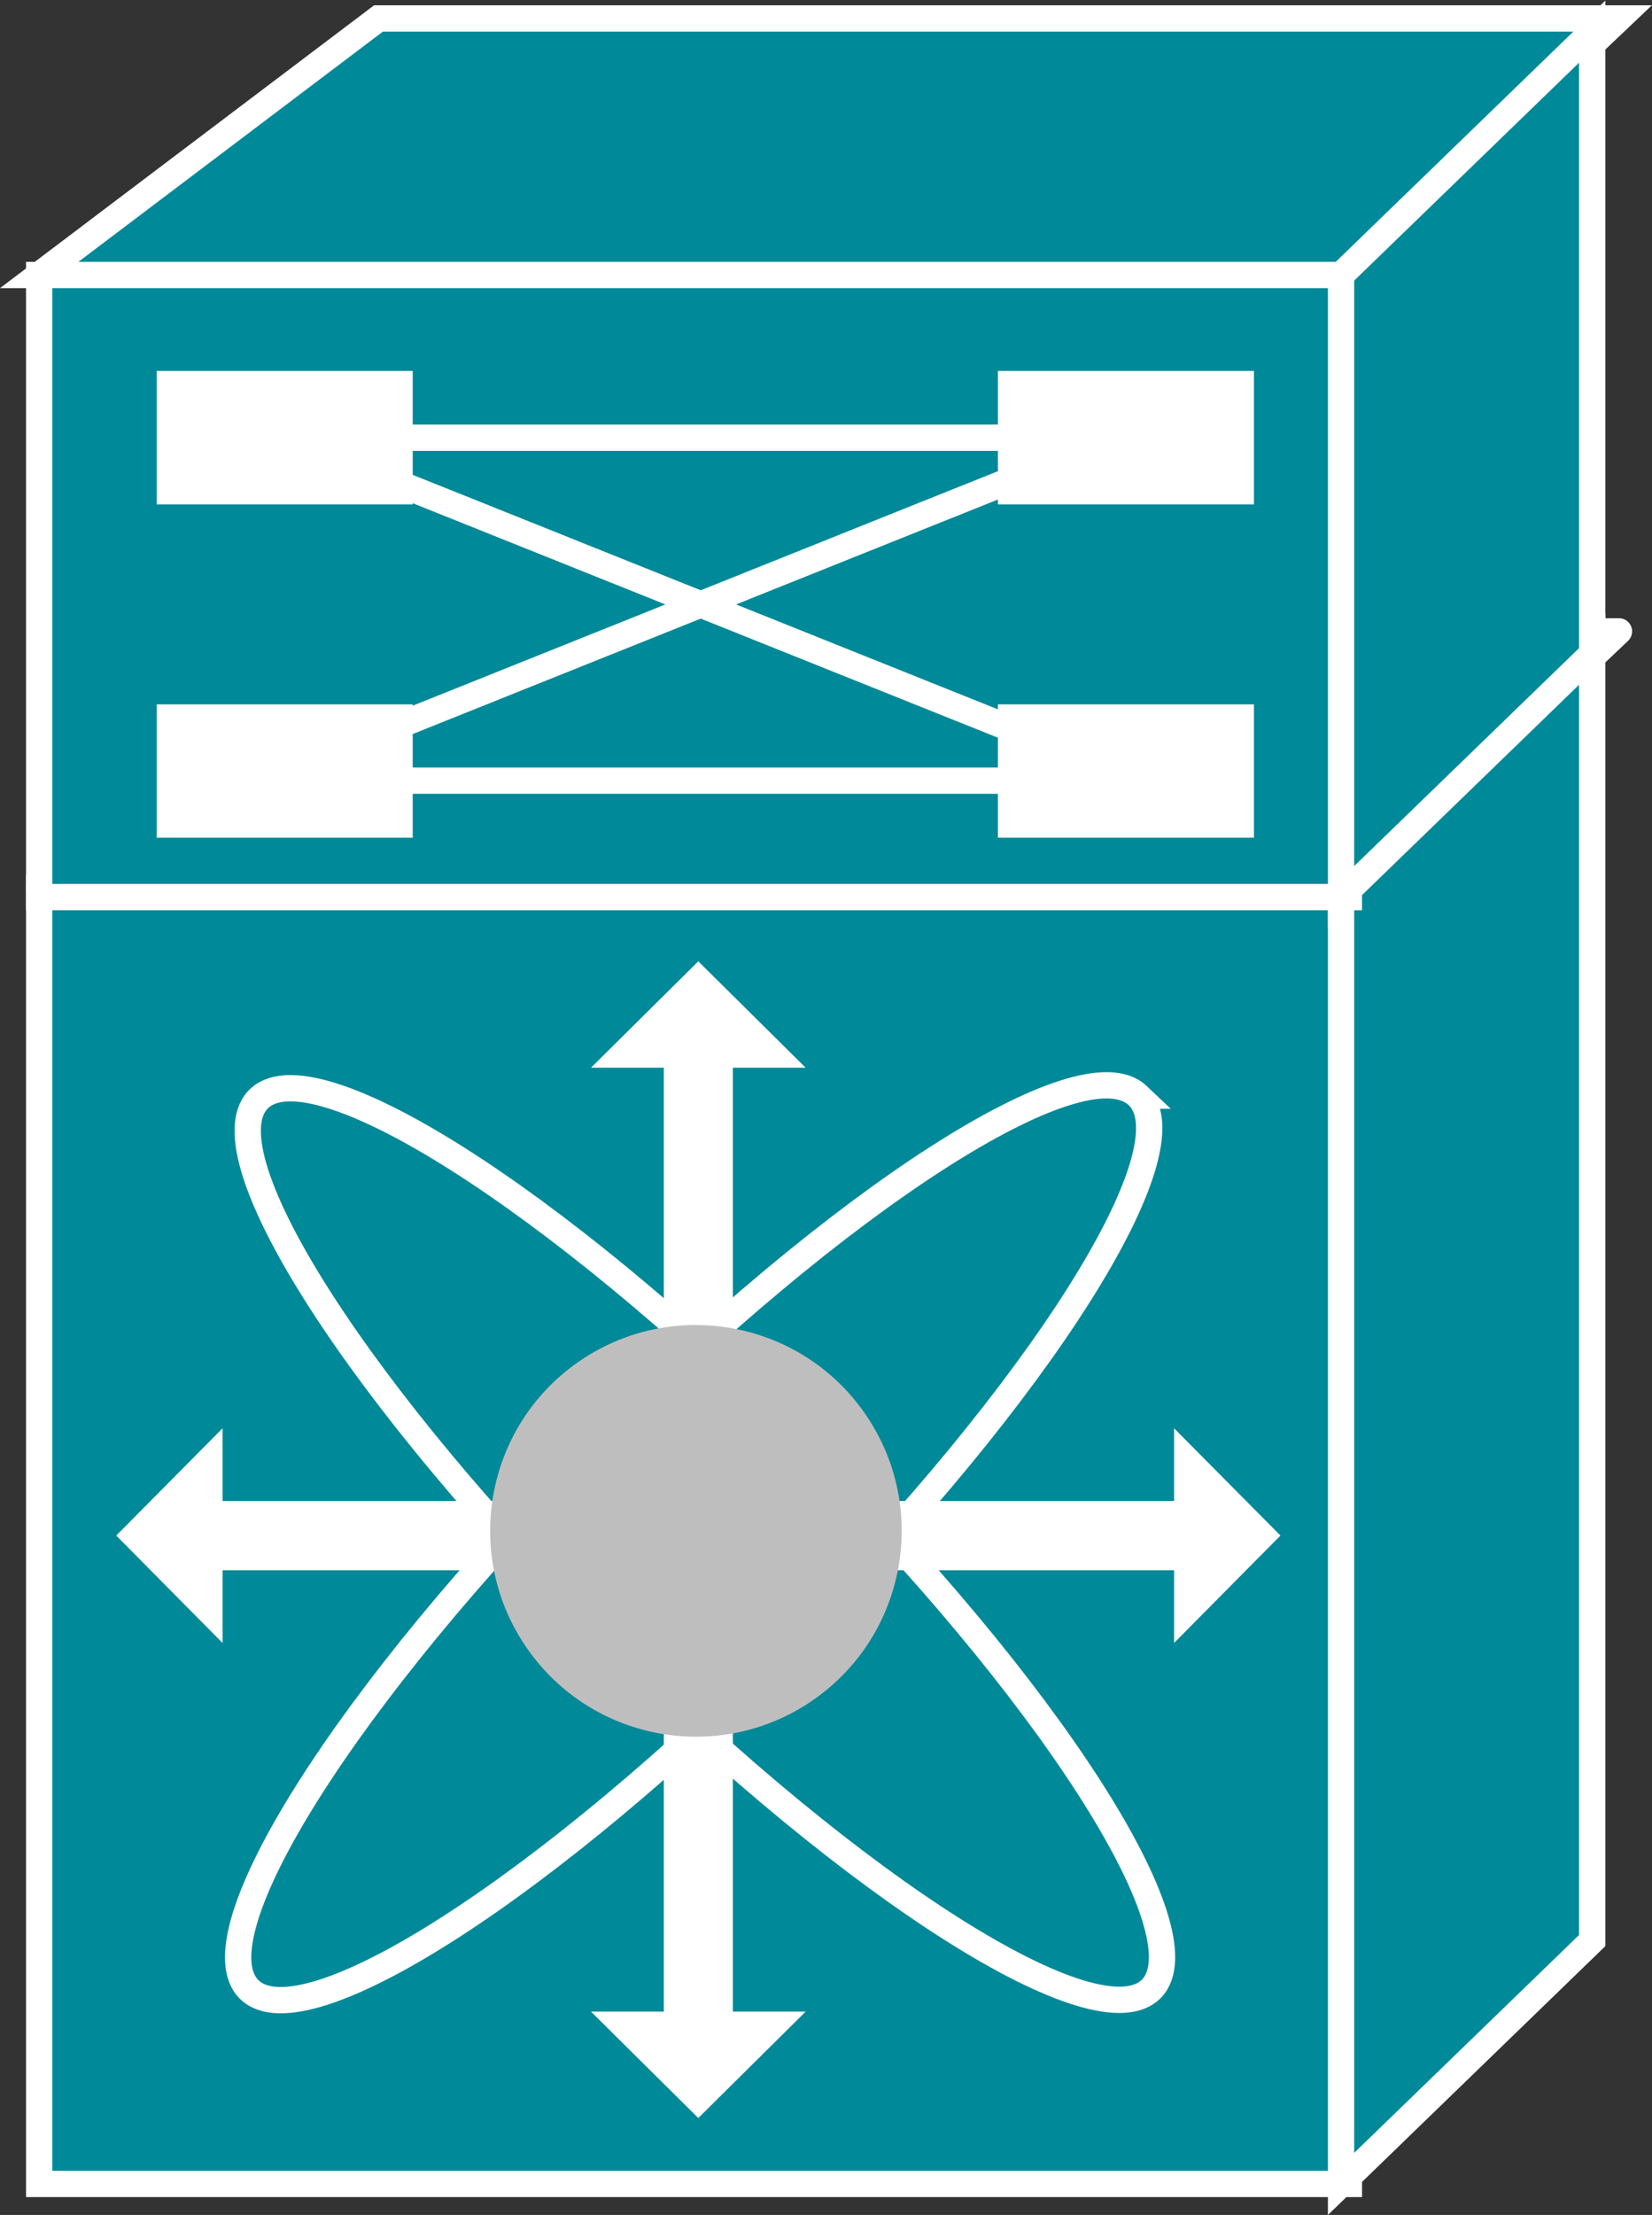 <?xml version="1.0" encoding="UTF-8" standalone="no"?>
<svg
   xmlns:dc="http://purl.org/dc/elements/1.1/"
   xmlns:cc="http://creativecommons.org/ns#"
   xmlns:rdf="http://www.w3.org/1999/02/22-rdf-syntax-ns#"
   xmlns:svg="http://www.w3.org/2000/svg"
   xmlns="http://www.w3.org/2000/svg"
   viewBox="0 0 33.493 44.88"
   height="44.88"
   width="33.493"
   xml:space="preserve"
   id="svg2"
   version="1.1"><rect x="0" y="0" width="33.493" height="44.88" fill="#333333" stroke="none"/><defs
     id="defs6" /><g
     transform="matrix(1.333,0,0,-1.333,0,44.88)"
     id="g10"><g
       transform="scale(0.1)"
       id="g12"><path
         id="path14"
         style="fill:#231f20;fill-opacity:1;fill-rule:nonzero;stroke:none"
         d="M 246.234,240.715 205.16,201.711 H 5.961 L 57.562,240.715 H 246.234" /><path
         id="path16"
         style="fill:none;stroke:#ffffff;stroke-width:4;stroke-linecap:round;stroke-linejoin:round;stroke-miterlimit:4;stroke-dasharray:none;stroke-opacity:1"
         d="M 246.234,240.715 205.16,201.711 H 5.961 l 51.602,39.004 z" /><path
         id="path18"
         style="fill:#008998;fill-opacity:1;fill-rule:nonzero;stroke:none"
         d="M 205.16,4.719 V 201.711 H 5.961 V 4.719 H 205.16" /><path
         id="path20"
         style="fill:none;stroke:#ffffff;stroke-width:4;stroke-linecap:butt;stroke-linejoin:miter;stroke-miterlimit:4;stroke-dasharray:none;stroke-opacity:1"
         d="M 205.16,4.719 V 201.711 H 5.961 V 4.719 Z" /><path
         id="path22"
         style="fill:#008998;fill-opacity:1;fill-rule:nonzero;stroke:none"
         d="M 242.164,41.711 V 238.703 L 203.969,201.711 V 4.719 l 38.195,36.992" /><path
         id="path24"
         style="fill:none;stroke:#ffffff;stroke-width:4;stroke-linecap:butt;stroke-linejoin:miter;stroke-miterlimit:4;stroke-dasharray:none;stroke-opacity:1"
         d="M 242.164,41.711 V 238.703 L 203.969,201.711 V 4.719 Z" /><path
         id="path26"
         style="fill:#ffffff;fill-opacity:1;fill-rule:nonzero;stroke:none"
         d="M 76.723,108.527 H 33.852 v 11.051 L 17.68,103.273 33.852,86.945 v 11.051 h 42.871 v 10.531" /><path
         id="path28"
         style="fill:#ffffff;fill-opacity:1;fill-rule:nonzero;stroke:none"
         d="M 100.961,73.781 V 30.91 H 89.887 l 16.32,-16.172 16.328,16.172 h -11.066 v 42.871 h -10.508" /><path
         id="path30"
         style="fill:#ffffff;fill-opacity:1;fill-rule:nonzero;stroke:none"
         d="m 100.961,131.516 v 42.871 H 89.887 l 16.32,16.172 16.328,-16.172 h -11.066 v -42.871 h -10.508" /><path
         id="path32"
         style="fill:#ffffff;fill-opacity:1;fill-rule:nonzero;stroke:none"
         d="M 135.699,97.996 H 178.57 V 86.945 l 16.18,16.328 -16.18,16.305 V 108.527 H 135.699 V 97.996" /><path
         id="path34"
         style="fill:none;stroke:#ffffff;stroke-width:4;stroke-linecap:butt;stroke-linejoin:miter;stroke-miterlimit:4;stroke-dasharray:none;stroke-opacity:1"
         d="M 175.18,34.445 C 167.133,25.949 130.16,49.309 92.633,86.594 55.082,123.898 31.188,161.027 39.234,169.523 47.281,178.02 84.254,154.66 121.793,117.355 159.332,80.07 183.227,42.941 175.18,34.445 Z" /><path
         id="path36"
         style="fill:none;stroke:#ffffff;stroke-width:4;stroke-linecap:butt;stroke-linejoin:miter;stroke-miterlimit:4;stroke-dasharray:none;stroke-opacity:1"
         d="m 173.043,170.148 c 8.496,-8.046 -14.863,-45 -52.16,-82.539 C 83.578,50.07 46.461,26.16 37.965,34.211 c -8.496,8.047 14.852,45.02 52.156,82.559 37.297,37.539 74.414,61.445 82.922,53.378 z" /><path
         id="path38"
         style="fill:#bfbebe;fill-opacity:1;fill-rule:nonzero;stroke:none"
         d="m 123.793,78.352 c 14.16,9.922 17.598,29.414 7.687,43.574 -9.921,14.16 -29.425,17.597 -43.586,7.691 C 73.734,119.719 70.297,100.188 80.219,86.047 90.121,71.887 109.633,68.449 123.793,78.352" /><path
         id="path40"
         style="fill:#008998;fill-opacity:1;fill-rule:nonzero;stroke:none"
         d="M 246.234,333.879 205.16,294.883 H 5.961 L 57.562,333.879 H 246.234" /><path
         id="path42"
         style="fill:none;stroke:#ffffff;stroke-width:4;stroke-linecap:butt;stroke-linejoin:miter;stroke-miterlimit:4;stroke-dasharray:none;stroke-opacity:1"
         d="M 246.234,333.879 205.16,294.883 H 5.961 l 51.602,38.996 z" /><path
         id="path44"
         style="fill:#008998;fill-opacity:1;fill-rule:nonzero;stroke:none"
         d="m 205.16,200.324 v 94.559 H 5.961 V 200.324 H 205.16" /><path
         id="path46"
         style="fill:none;stroke:#ffffff;stroke-width:4;stroke-linecap:butt;stroke-linejoin:miter;stroke-miterlimit:4;stroke-dasharray:none;stroke-opacity:1"
         d="m 205.16,200.324 v 94.559 H 5.961 v -94.559 z" /><path
         id="path48"
         style="fill:#008998;fill-opacity:1;fill-rule:nonzero;stroke:none"
         d="m 242.164,237.316 v 94.559 l -38.195,-36.992 v -94.559 l 38.195,36.992" /><path
         id="path50"
         style="fill:none;stroke:#ffffff;stroke-width:4;stroke-linecap:butt;stroke-linejoin:miter;stroke-miterlimit:4;stroke-dasharray:none;stroke-opacity:1"
         d="m 242.164,237.316 v 94.559 l -38.195,-36.992 v -94.559 z" /><path
         id="path52"
         style="fill:#ffffff;fill-opacity:1;fill-rule:nonzero;stroke:none"
         d="m 62.77,260.012 v 20.293 H 23.832 v -20.293 h 38.938" /><path
         id="path54"
         style="fill:#ffffff;fill-opacity:1;fill-rule:nonzero;stroke:none"
         d="m 151.781,260.012 v 20.293 h 38.938 v -20.293 h -38.938" /><path
         id="path56"
         style="fill:#ffffff;fill-opacity:1;fill-rule:nonzero;stroke:none"
         d="m 62.77,209.348 v 20.269 H 23.832 v -20.269 h 38.938" /><path
         id="path58"
         style="fill:#ffffff;fill-opacity:1;fill-rule:nonzero;stroke:none"
         d="m 151.781,209.348 v 20.269 h 38.938 v -20.269 h -38.938" /><path
         id="path60"
         style="fill:#231f20;fill-opacity:1;fill-rule:nonzero;stroke:none"
         d="M 50.258,270.148 H 169.848" /><path
         id="path62"
         style="fill:none;stroke:#ffffff;stroke-width:4;stroke-linecap:butt;stroke-linejoin:miter;stroke-miterlimit:4;stroke-dasharray:none;stroke-opacity:1"
         d="M 50.258,270.148 H 169.848" /><path
         id="path64"
         style="fill:#231f20;fill-opacity:1;fill-rule:nonzero;stroke:none"
         d="M 50.258,218.02 H 169.848" /><path
         id="path66"
         style="fill:none;stroke:#ffffff;stroke-width:4;stroke-linecap:butt;stroke-linejoin:miter;stroke-miterlimit:4;stroke-dasharray:none;stroke-opacity:1"
         d="M 50.258,218.02 H 169.848" /><path
         id="path68"
         style="fill:#231f20;fill-opacity:1;fill-rule:nonzero;stroke:none"
         d="M 43.305,219.465 169.848,270.148" /><path
         id="path70"
         style="fill:none;stroke:#ffffff;stroke-width:4;stroke-linecap:butt;stroke-linejoin:miter;stroke-miterlimit:4;stroke-dasharray:none;stroke-opacity:1"
         d="M 43.305,219.465 169.848,270.148" /><path
         id="path72"
         style="fill:#231f20;fill-opacity:1;fill-rule:nonzero;stroke:none"
         d="M 43.305,270.148 169.848,219.465" /><path
         id="path74"
         style="fill:none;stroke:#ffffff;stroke-width:4;stroke-linecap:butt;stroke-linejoin:miter;stroke-miterlimit:4;stroke-dasharray:none;stroke-opacity:1"
         d="M 43.305,270.148 169.848,219.465" /></g></g></svg>